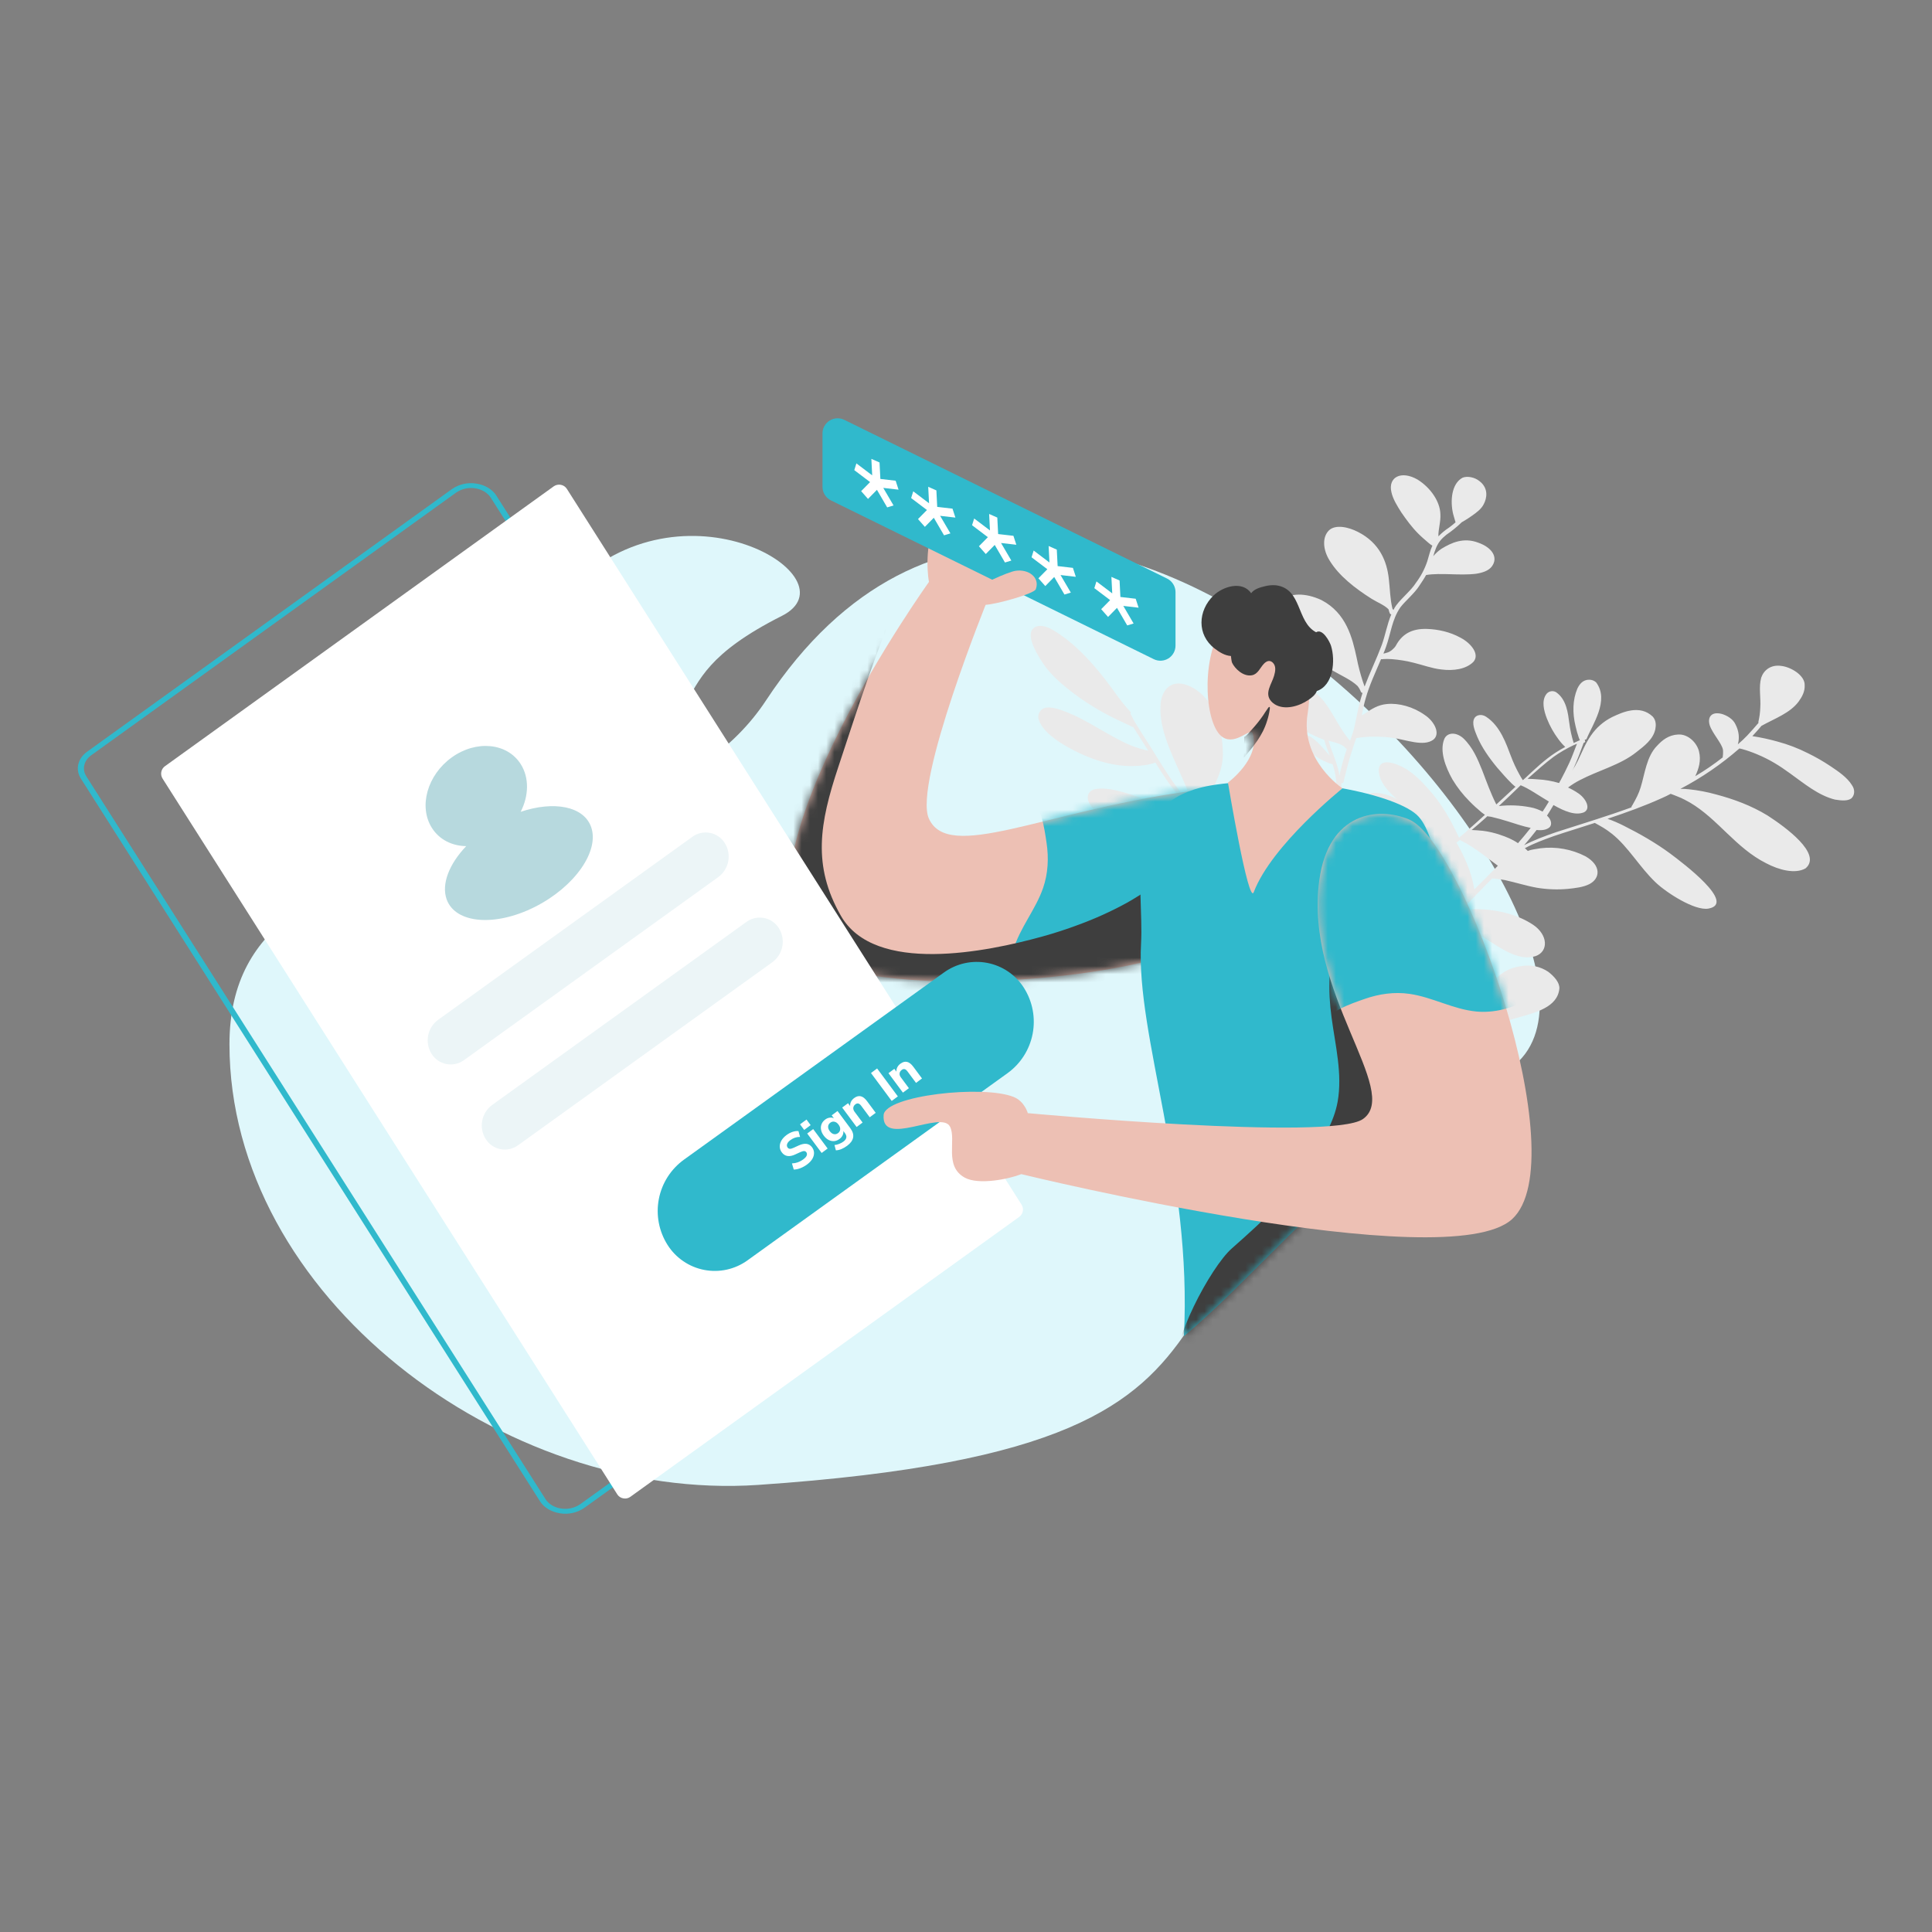 <svg width="235" height="235" viewBox="0 0 235 235" fill="none" xmlns="http://www.w3.org/2000/svg">
<rect x="0" y="0" width="235" height="235" fill="#808080" stroke="none"/>
<path fill-rule="evenodd" clip-rule="evenodd" d="M92.238 180.617C61.146 182.734 27.911 157.603 27.911 127.018C27.911 96.431 77.192 109.466 93.179 85.19C131.482 27.066 208.809 120.598 181.624 131.037C127.154 151.939 166.82 175.535 92.238 180.617Z" fill="#DFF7FB"/>
<path d="M177.192 125.788C177.209 125.869 177.251 125.945 177.268 126.027C177.406 126.791 177.493 127.311 177.402 127.979C177.185 129.406 176.187 130.79 176.764 132.598C177.385 135.161 180.524 136.719 181.368 134.179C181.852 132.501 181.028 130.458 180.107 128.605C179.593 127.612 179.002 126.66 178.339 125.76C179.065 125.712 179.779 125.552 180.456 125.286C180.599 125.23 180.716 125.179 180.859 125.122C180.899 125.142 180.966 125.157 181.006 125.178C182.251 124.65 183.271 124.138 184.537 123.804C186.714 123.178 189.472 122.55 189.678 120.22C189.7 119.481 189.023 118.738 188.314 118.199C187.357 117.557 186.188 117.311 185.053 117.513C183.098 117.757 181.748 118.927 181.017 120.371C180.566 121.279 180.359 122.309 180.218 123.354C180.186 123.869 180.065 124.43 180.193 124.97C179.362 125.303 178.444 125.427 177.469 125.45C177.421 125.437 177.371 125.437 177.324 125.45C176.975 125.458 176.626 125.442 176.279 125.401C176.2 123.806 176.85 122.321 177.42 120.796C177.606 120.194 177.858 119.608 177.923 118.945C178.424 119.097 178.941 119.185 179.464 119.207C180.43 119.271 181.251 118.713 180.883 117.797C180.225 116.57 177.944 115.973 176.707 115.736C175.654 115.576 174.584 115.549 173.524 115.656C173.378 115.661 173.233 115.68 173.091 115.713C173.713 115.111 174.308 114.513 174.889 113.89C175.408 113.364 175.898 112.787 176.403 112.235C178.054 112.588 179.557 113.508 181.086 114.422C182.942 115.611 184.883 116.896 186.784 116.296C188.383 115.727 188.299 113.708 186.48 112.484C184.636 111.264 182.423 110.739 180.465 110.616C179.67 110.564 178.872 110.58 178.079 110.661C178.001 110.677 177.908 110.667 177.804 110.688L179.168 109.232C179.939 108.43 180.725 107.654 181.496 106.852C181.589 106.862 181.707 106.867 181.826 106.872C182.331 106.942 182.543 106.957 183.061 107.052C184.352 107.335 185.663 107.755 186.952 107.982C188.188 108.187 189.444 108.234 190.692 108.122C191.598 108.028 192.557 107.924 193.306 107.55C194.663 106.859 194.795 105.279 192.862 104.162C191.173 103.289 189.259 102.947 187.372 103.18C186.875 103.278 186.282 103.309 185.842 103.509L185.471 103.158L185.524 103.147C186.595 102.569 187.777 102.139 188.986 101.702C190.573 101.164 192.267 100.661 193.985 100.096C194.701 100.492 195.321 100.822 196.059 101.412C198.037 102.973 199.448 105.493 201.371 107.319C202.69 108.585 206.148 110.815 207.811 110.516C211.242 109.897 204.717 104.992 203.165 103.828C201.382 102.512 199.463 101.42 197.522 100.446C196.88 100.117 196.215 99.832 195.534 99.594C197.811 98.835 200.06 98.025 202.144 97.077C202.52 96.918 202.882 96.734 203.218 96.555L203.258 96.575C203.513 96.666 203.807 96.778 204.076 96.894C204.504 97.036 205.382 97.514 205.558 97.62C208.979 99.631 211.118 103.139 214.837 105.006C216.402 105.829 218.376 106.345 219.625 105.618C221.689 103.856 217.119 100.572 215.017 99.206C213.027 97.987 210.87 97.197 208.722 96.63C207.647 96.33 206.548 96.121 205.438 96.005C205.091 95.961 204.742 95.944 204.393 95.956C206.973 94.604 209.384 92.953 211.576 91.037C211.683 91.073 211.802 91.078 211.909 91.113C212.524 91.287 213.128 91.498 213.717 91.746C215.234 92.38 216.385 93.086 217.759 94.088C219.459 95.307 221.168 96.751 223.194 97.257C223.899 97.372 224.707 97.467 225.181 97.12C225.588 96.757 225.679 96.089 225.258 95.494C224.678 94.562 223.646 93.86 222.669 93.206C221.779 92.609 220.848 92.075 219.885 91.606C218.716 91.016 217.489 90.547 216.225 90.207C215.214 89.921 214.187 89.699 213.149 89.541C213.528 89.127 213.906 88.713 214.271 88.274L214.297 88.269C215.87 87.394 217.716 86.748 218.766 85.354C219.19 84.762 219.559 84.124 219.512 83.314C219.53 82.152 217.851 81.126 216.645 80.996C215.385 80.819 214.53 81.525 214.225 82.433C213.903 83.57 214.195 84.87 214.113 86.073C214.095 86.639 214.021 87.203 213.893 87.755C213.881 87.782 213.875 87.811 213.877 87.84C213.878 87.869 213.886 87.898 213.9 87.923C213.459 88.434 213.019 88.945 212.526 89.465C212.165 89.844 211.783 90.202 211.383 90.538C211.603 89.789 211.527 88.927 211.083 88.083C210.808 87.487 210.13 87.055 209.462 86.847C207.954 86.438 207.537 87.509 208.152 88.66C208.613 89.586 209.623 90.716 209.584 91.374C209.592 91.554 209.586 91.735 209.567 91.914C209.55 91.945 209.541 91.978 209.54 92.013C209.539 92.048 209.547 92.082 209.562 92.113C208.493 92.952 207.371 93.721 206.202 94.414C206.626 93.511 206.941 92.516 206.656 91.385C206.402 90.361 205.354 89.268 204.117 89.342C202.958 89.4 202.18 90.034 201.549 90.723C200.271 92.021 200.057 94.182 199.569 95.748C199.349 96.498 198.982 97.192 198.601 97.86C198.566 97.952 198.425 98.065 198.444 98.202C195.455 99.299 192.393 100.213 189.269 101.224C187.929 101.686 186.604 102.173 185.39 102.807C185.919 102.194 186.421 101.587 186.909 100.954C187.532 101.029 188.096 100.946 188.453 100.65C188.849 100.317 188.675 99.645 188.169 99.208C188.429 98.789 188.714 98.366 188.96 97.922C190.325 98.699 191.64 99.231 192.677 98.801C193.555 98.345 192.883 97.093 191.961 96.483C191.572 96.217 191.16 95.986 190.731 95.793C191.184 95.451 191.666 95.148 192.171 94.888C194.418 93.711 197.094 93.043 199.022 91.504C199.993 90.747 201.081 89.939 201.346 88.7C201.432 88.231 201.461 87.66 201.045 87.177C199.464 85.651 197.315 86.64 196.099 87.218C195.054 87.737 194.159 88.517 193.503 89.482C192.855 90.4 192.438 91.472 191.94 92.502C191.728 92.928 191.495 93.342 191.24 93.743C191.301 93.646 191.349 93.523 191.411 93.426C191.871 92.431 192.25 91.396 192.629 90.36C192.681 90.35 192.693 90.319 192.745 90.309C192.767 90.295 192.784 90.276 192.797 90.254C192.81 90.232 192.817 90.207 192.819 90.181C192.812 90.125 192.792 90.071 192.76 90.024C192.772 89.993 192.783 89.962 192.81 89.957C192.846 89.965 192.884 89.96 192.917 89.943C192.95 89.926 192.976 89.899 192.991 89.865C193.672 88.177 195.804 85.185 194.142 82.997C193.918 82.794 193.627 82.68 193.324 82.678C192.532 82.664 192.12 83.225 191.865 83.756C191.289 85.113 191.249 86.704 191.648 88.349C191.751 88.811 191.88 89.267 192.035 89.714C192.092 89.816 192.096 89.928 192.18 90.025C191.92 90.132 191.675 90.266 191.416 90.373C191.163 89.569 190.983 88.744 190.878 87.907C190.726 86.807 190.561 85.059 189.258 84.185C189.058 84.072 188.822 84.039 188.599 84.094C188.376 84.148 188.182 84.286 188.056 84.478C187.509 85.265 187.767 86.401 188.166 87.424C188.519 88.314 188.989 89.153 189.563 89.919C189.802 90.248 190.071 90.555 190.366 90.835L190.381 90.86C189.981 91.08 189.582 91.3 189.222 91.54C187.86 92.43 186.706 93.534 185.563 94.606C185.449 94.714 185.346 94.79 185.232 94.898C185.078 94.674 184.949 94.445 184.821 94.216C184.405 93.466 184.046 92.687 183.747 91.883C183.23 90.544 182.503 88.313 180.768 87.185C180.211 86.814 179.597 86.963 179.362 87.321C178.978 87.933 179.372 88.845 179.681 89.603C180.237 90.907 181.121 92.174 182.107 93.365C182.69 94.042 183.258 94.693 183.904 95.329C184.054 95.44 184.18 95.614 184.342 95.695C183.58 96.41 182.792 97.13 182.004 97.851C181.299 96.435 180.85 95.167 180.287 93.695C179.743 92.361 179.183 90.946 177.987 89.796C177.015 88.942 175.928 89.127 175.646 89.974C175.124 91.377 175.782 93.225 176.666 94.803C177.244 95.765 177.937 96.654 178.729 97.449C179.202 97.934 179.701 98.392 180.224 98.822C180.36 98.909 180.483 99.026 180.619 99.112C180.25 99.439 179.869 99.796 179.5 100.124L178.393 101.105C178.367 101.11 178.341 101.115 178.355 101.14C178.329 101.145 178.343 101.17 178.343 101.17C178.062 101.395 177.77 101.651 177.489 101.875L177.462 101.88C176.519 99.834 175.391 97.767 173.677 95.9C172.888 95.009 172.006 94.109 170.924 93.474C169.721 92.779 167.875 92.181 167.708 93.542C167.645 94.883 168.66 96.124 169.892 97.182C169.069 96.751 168.186 96.472 167.354 96.438C166.859 96.413 166.374 96.578 165.997 96.899C165.62 97.22 165.381 97.673 165.328 98.165C165.25 100.103 167.231 102.03 168.635 103.76C169.398 104.655 170.099 105.648 170.094 106.469C170.082 106.726 170.039 106.981 169.967 107.228C169.932 107.32 169.855 107.392 169.912 107.493C169.928 107.527 169.951 107.557 169.98 107.58C170.008 107.604 170.041 107.621 170.077 107.631C170.012 107.693 169.953 107.762 169.901 107.835C169.382 108.05 168.946 108.362 168.877 108.913C168.883 108.971 168.877 109.03 168.858 109.086C168.829 109.145 168.791 109.2 168.746 109.249C168.504 109.582 168.281 109.928 168.077 110.285C168.178 108.909 168.331 107.522 167.754 106.025C166.845 103.519 164.272 101.002 163.515 98.664C163.133 97.411 163.25 96.427 163.149 95.26C163.282 95.29 163.399 95.239 163.42 95.121C163.487 94.826 163.542 94.561 163.623 94.29C163.871 93.281 164.076 92.505 164.391 91.511C164.565 90.94 164.765 90.363 164.966 89.787L164.992 89.782C165.36 89.709 165.733 89.664 166.108 89.647C166.817 89.564 168.52 89.596 169.331 89.747C171.016 89.952 173.125 90.865 174.341 89.976C175.248 89.26 174.485 87.743 173.292 86.961C171.891 85.965 170.143 85.489 168.685 85.635C167.607 85.734 166.798 86.261 166.041 86.777C165.907 86.865 165.769 86.948 165.63 87.028C165.785 86.319 165.914 85.615 166.088 85.044C166.558 83.341 167.311 81.779 167.983 80.178C168.116 80.208 168.233 80.157 168.352 80.162C168.668 80.156 168.984 80.15 169.289 80.175C170.208 80.247 171.119 80.398 172.012 80.628C173.092 80.896 174.191 81.301 175.278 81.427C176.817 81.632 178.337 81.39 179.211 80.511C180.018 79.617 178.972 78.269 177.691 77.589C176.38 76.857 174.929 76.55 173.595 76.501C171.64 76.434 170.497 77.196 169.775 78.554C169.578 78.875 169.094 79.309 168.702 79.387C168.562 79.438 168.418 79.476 168.271 79.5C168.393 79.25 168.474 78.979 168.581 78.704C169.184 77.031 169.311 75.338 170.345 73.863C170.895 73.133 172.068 72.167 172.65 71.233C172.935 70.809 173.221 70.386 173.466 69.942C175.275 69.642 177.56 70.04 179.568 69.786C180.315 69.667 181.058 69.436 181.458 68.905C182.27 67.812 181.507 66.606 179.807 66.008C177.997 65.319 176.509 66.036 175.338 66.746C174.963 66.999 174.625 67.304 174.334 67.651C174.43 67.301 174.548 66.957 174.686 66.621C174.975 65.942 175.327 65.534 175.927 65.048C176.595 64.594 177.223 64.083 177.803 63.521C178.246 63.273 178.675 63 179.088 62.703C179.626 62.314 180.164 61.925 180.457 61.359C180.874 60.599 181.074 59.401 179.983 58.541C179.381 58.038 178.478 57.877 177.906 58.103C176.538 58.824 176.377 60.975 176.759 62.539C176.851 62.861 176.944 63.181 177.037 63.502L177.051 63.528C176.796 63.747 176.542 63.967 176.273 64.161C175.796 64.47 175.355 64.832 174.959 65.24C174.935 64.368 175.267 63.455 175.201 62.507C175.152 61.019 174.04 59.344 172.428 58.333C170.414 57.176 168.815 58.056 169.246 59.864C169.426 60.705 169.949 61.535 170.458 62.339C171.061 63.209 171.705 64.1 172.504 64.903C172.904 65.305 173.341 65.671 173.793 66.063C173.928 66.179 174.073 66.282 174.227 66.373C173.949 66.965 173.805 67.643 173.607 68.275C173.292 69.217 172.825 70.101 172.226 70.893C171.695 71.76 170.533 72.696 169.833 73.625C169.699 73.805 169.583 73.998 169.488 74.202C169.46 74.146 169.422 74.095 169.376 74.054C169.075 72.841 169.078 71.654 168.936 70.467C168.714 68.306 167.828 66.05 165.186 64.705C164 64.091 162.456 63.773 161.668 64.493C160.78 65.346 160.924 66.901 161.73 68.183C162.863 70.051 164.853 71.581 166.831 72.831C167.63 73.323 168.353 73.577 168.876 74.095L168.905 74.146C168.943 74.31 168.993 74.47 169.056 74.625C169.076 74.655 169.101 74.681 169.132 74.699C169.163 74.718 169.197 74.729 169.233 74.732C168.716 75.936 168.496 77.307 168.069 78.465C167.428 80.174 166.625 81.802 165.984 83.51C165.911 83.327 165.818 83.006 165.744 82.823C165.448 81.906 165.207 80.972 165.021 80.026C164.497 77.586 163.764 74.565 160.73 72.987C156.761 71.14 153.569 73.379 156.147 76.997C157.561 78.952 159.796 80.349 162.022 81.521C163.145 82.176 164.367 82.699 165.137 83.451C165.265 83.615 165.374 83.793 165.463 83.981C165.52 84.082 165.51 84.169 165.605 84.235L165.727 84.296C165.681 84.475 165.61 84.658 165.564 84.837C165.193 86.04 164.996 87.351 164.705 88.595C164.635 88.902 164.542 89.204 164.426 89.498C164.4 89.503 164.415 89.528 164.403 89.559C164.331 89.743 164.286 89.921 164.215 90.105C162.941 88.659 162.245 86.847 161.005 85.254C159.785 83.855 157.891 82.391 156.042 82.359C153.325 82.385 155.173 85.893 156.671 87.323C157.895 88.523 159.462 89.401 161.07 89.989C161.255 90.631 161.493 91.262 161.744 91.919C161.564 91.701 161.357 91.487 161.176 91.268C160.665 90.719 159.441 89.207 158.689 89.525C157.982 89.975 159.135 91.359 159.841 91.842C160.511 92.343 161.264 92.72 162.065 92.958L162.091 92.953C162.281 93.525 162.416 94.113 162.494 94.711C162.553 95.182 162.587 95.657 162.593 96.132C162.538 96.087 162.469 96.015 162.415 95.97C162.153 95.71 161.918 95.446 161.683 95.181C161.143 94.581 160.656 93.971 159.976 93.483C158.709 92.517 157.597 93.075 158.455 94.347C159.116 95.319 160.362 95.781 161.43 96.079C161.644 96.149 162.179 96.327 162.426 96.561L162.44 96.586C162.495 96.632 162.524 96.683 162.578 96.728C162.637 97.819 162.803 98.945 163.496 100.08C164.808 102.422 166.935 104.716 167.4 106.999C167.694 108.665 167.288 110.327 167.375 112.091C167.407 114.119 167.879 116.259 167.977 118.303C168.017 118.634 168.057 118.965 168.11 119.266C167.404 118.472 166.66 117.715 165.877 116.993C164.261 115.559 162.618 114.13 161.092 112.65C161.099 112.509 161.129 112.369 161.18 112.237C161.322 111.724 161.537 111.234 161.818 110.783C162.523 109.655 164.163 108.484 164.467 106.898C164.948 104.854 162.366 103.355 160.458 104.099C158.789 104.907 158.8 107.053 158.966 108.801C159.052 109.518 159.197 110.227 159.397 110.921L159.19 110.707C158.113 109.562 157.087 108.352 156.022 107.176C156.017 107.064 155.905 106.917 155.86 106.784C155.71 106.519 155.583 106.242 155.483 105.954C155.114 105.038 154.801 103.545 154.816 102.638C154.785 100.609 156.027 99.092 155.513 96.876C155.259 95.541 153.691 93.674 152.22 94.473C151.756 94.733 151.538 95.228 151.346 95.662C151.034 96.402 150.924 97.243 150.946 98.115C150.994 99.38 151.261 100.628 151.734 101.803C152.023 102.549 152.362 103.275 152.748 103.977C150.834 102.375 148.744 100.978 146.847 99.458C146.859 99.427 146.864 99.392 146.86 99.359C146.857 99.325 146.845 99.293 146.825 99.265C146.788 99.102 146.763 98.937 146.752 98.77C146.719 98.296 146.786 97.379 147.017 96.909C147.87 95.215 148.842 93.526 148.741 91.426C148.679 88.98 147.98 84.878 144.567 83.402C142.232 82.449 141.172 84.24 141.161 85.882C140.991 88.741 142.57 91.822 143.867 94.76C144.392 95.957 144.788 96.924 145.204 98.029C144.713 97.572 144.248 97.088 143.811 96.58C142.604 95.15 141.753 93.735 140.736 92.126C139.857 90.66 138.873 89.215 137.994 87.749C137.823 87.443 137.664 87.107 137.493 86.802C137.51 86.785 137.523 86.764 137.531 86.742C137.539 86.719 137.542 86.695 137.54 86.671C137.538 86.647 137.53 86.624 137.518 86.604C137.506 86.583 137.489 86.565 137.469 86.552C136.226 85.214 135.461 83.952 134.346 82.532C132.647 80.38 130.669 78.197 128.166 76.684C127.055 75.998 125.849 75.868 125.44 76.796C125.194 77.551 125.629 78.483 126.047 79.334C126.489 80.123 126.971 80.931 127.608 81.654C128.647 82.835 129.916 83.857 131.236 84.812C132.76 85.888 134.375 86.827 136.063 87.62L137.718 88.397C137.76 88.417 137.805 88.427 137.851 88.427C138.419 89.389 139.08 90.361 139.674 91.318C139.503 91.286 139.334 91.244 139.167 91.192C138.349 90.987 137.555 90.699 136.796 90.33C134.064 89.031 131.515 87.074 128.523 86.194C127.95 86.053 127.353 85.972 126.913 86.172C126.665 86.299 126.472 86.512 126.371 86.772C126.27 87.031 126.267 87.319 126.364 87.58C126.756 88.747 127.997 89.718 129.162 90.449C131.871 92.12 135.005 93.255 137.838 93.178C138.788 93.16 139.72 93.061 140.513 92.764L140.539 92.759C141.401 94.144 142.29 95.523 143.386 96.805C144.329 97.919 145.466 98.911 146.638 99.811C146.818 99.961 147.005 100.103 147.197 100.237C145.839 99.94 144.576 99.397 143.151 98.773C141.686 98.129 140.224 97.541 138.711 97.019C136.906 96.442 134.923 95.702 133.245 95.975C132.225 96.177 132.015 97.15 132.739 98.082C133.397 98.998 134.494 99.658 135.483 100.283C137.155 101.268 138.97 101.989 140.863 102.417C142.768 102.862 144.664 103.082 146.467 102.981C147.704 102.907 148.979 102.798 150.071 102.413C150.097 102.408 150.083 102.382 150.083 102.382C151.555 103.506 153 104.634 154.239 105.86C154.997 106.644 155.729 107.432 156.435 108.226C154.568 108.117 152.716 107.819 150.91 107.335C148.353 106.765 145.18 105.666 143.459 107.107C142.397 107.909 142.82 109.493 144.223 110.545C145.571 111.552 147.21 111.936 148.706 112.065C151.025 112.315 152.948 111.597 154.626 110.702C155.349 110.333 156.265 109.842 156.891 109.662C157.068 109.599 157.253 109.563 157.441 109.554L157.598 109.523C158.068 110.052 158.579 110.602 159.076 111.126C159.269 111.314 159.435 111.507 159.613 111.67L159.642 111.721C159.67 111.772 159.711 111.792 159.792 111.833L160.576 112.611C160.573 112.64 160.577 112.669 160.587 112.697C160.597 112.724 160.614 112.749 160.635 112.769C160.694 112.817 160.763 112.851 160.837 112.87C162.102 114.091 163.431 115.271 164.786 116.445C165.945 117.446 167.035 118.525 168.047 119.675C168.102 119.72 168.145 119.797 168.214 119.868C168.225 119.934 168.223 120.001 168.209 120.067C168.043 121.795 168.33 123.604 168.631 125.438C167.529 126.22 165.592 125.98 164.094 126.416C163.051 126.735 162.214 127.521 162.272 128.612C162.309 129.82 163.262 131.158 164.613 131.91C166.465 132.986 168.248 132.07 168.573 130.678C168.873 129.658 168.948 128.598 169.034 127.507C169.309 128.724 169.572 129.972 169.688 131.165C169.873 132.429 169.688 133.708 169.719 135.059C169.754 135.278 169.697 135.487 169.785 135.696C169.925 135.894 170.28 135.853 170.244 135.634C170.159 134.859 170.26 133.794 170.274 132.886C170.257 131.992 170.193 131.099 170.084 130.211C169.906 128.805 169.503 127.358 169.218 125.916L169.247 125.656C169.251 125.642 169.252 125.627 169.249 125.613C169.246 125.599 169.24 125.586 169.231 125.574C169.466 125.528 169.464 125.472 169.621 125.441C170.494 125.184 171.403 125.147 172.369 125.211C172.333 125.303 172.364 125.41 172.314 125.476C172.283 125.68 172.235 125.803 172.214 125.92C171.994 126.67 171.639 127.333 171.298 128.022C170.665 129.277 169.95 130.803 171.01 132.487C172.78 135.388 176.177 134.917 175.451 132.064C175.108 130.465 173.769 128.75 173.261 127.324C173.091 126.707 173.048 126.32 173.196 125.754C173.221 125.607 173.268 125.464 173.337 125.331C174.186 125.447 175.023 125.592 175.898 125.703C176.327 125.759 176.76 125.787 177.192 125.788ZM161.859 90.936C161.755 90.646 161.677 90.351 161.586 90.086C161.8 90.156 162.041 90.222 162.24 90.268C162.735 90.425 163.068 90.501 163.462 90.79L163.477 90.816L163.517 90.836C163.627 90.927 163.698 91.055 163.819 91.116C163.807 91.146 163.821 91.172 163.796 91.177C163.456 92.188 163.169 93.216 162.935 94.257C162.923 94.288 162.937 94.313 162.911 94.319C162.759 93.218 162.289 92.067 161.859 90.936ZM171.532 117.548C171.82 117.491 172.916 117.529 173.183 117.59C173.439 117.628 173.692 117.682 173.941 117.751C173.557 118.391 173.334 119.113 173.29 119.858C173.013 119.583 172.697 119.35 172.351 119.167C171.716 118.784 171.017 118.519 170.287 118.386L170.273 118.361C170.487 118.121 170.701 117.881 170.93 117.666L170.956 117.661C171.142 117.596 171.335 117.558 171.532 117.548ZM179.334 108.183C179.146 107.052 178.821 105.949 178.366 104.897C178.069 104.202 177.737 103.522 177.37 102.861C177.305 102.738 177.229 102.62 177.144 102.509L177.566 102.172C178.562 102.654 179.444 103.244 180.438 103.981C180.983 104.382 181.57 104.86 182.195 105.302C181.26 106.278 180.284 107.233 179.334 108.183L179.334 108.183ZM189.004 92.035C189.745 91.514 190.529 91.057 191.348 90.669C191.517 90.608 191.646 90.526 191.814 90.465C191.517 91.23 191.233 92.02 190.895 92.765C190.556 93.51 190.178 94.235 189.799 94.959C189.778 94.974 189.76 94.993 189.747 95.015C189.734 95.037 189.727 95.061 189.725 95.087C189.701 95.148 189.663 95.184 189.639 95.245C188.792 94.993 187.917 94.842 187.035 94.797C186.612 94.767 186.214 94.733 185.805 94.728C186.874 93.783 187.916 92.843 189.004 92.035V92.035ZM184.967 95.516C185.932 95.891 187.143 96.755 188.4 97.496C188.141 97.915 187.907 98.328 187.634 98.721C187.17 98.467 186.668 98.289 186.147 98.194C184.885 97.949 183.592 97.898 182.315 98.044C183.191 97.221 184.105 96.363 184.967 95.516ZM180.649 99.531C180.742 99.453 180.831 99.37 180.915 99.281C181.089 99.332 181.286 99.321 181.46 99.371C182.126 99.523 182.82 99.725 183.489 99.933C184.224 100.156 185.242 100.52 186.186 100.702C185.698 101.335 185.169 101.947 184.641 102.561C183.975 102.098 183.223 101.794 182.474 101.546C181.792 101.309 181.086 101.145 180.369 101.056C179.905 101.006 179.456 100.981 179.006 100.957C179.58 100.476 180.127 100.001 180.649 99.531V99.531ZM171.495 105.601C171.941 104.891 172.384 104.126 172.627 103.315C172.869 103.748 173.112 104.18 173.394 104.634C172.555 105.227 171.749 105.867 170.981 106.55C171.152 106.233 171.324 105.917 171.495 105.6L171.495 105.601ZM170.728 107.447C171.651 106.572 172.636 105.764 173.674 105.03C174.528 106.295 175.5 107.476 176.579 108.556C176.95 108.907 177.361 109.278 177.744 109.598C177.79 109.64 177.84 109.678 177.894 109.71C177.275 110.369 176.67 111.053 176.065 111.738C176.039 111.729 176.01 111.727 175.983 111.732C175.955 111.738 175.93 111.75 175.908 111.768C175.889 111.777 175.873 111.79 175.859 111.805C175.846 111.821 175.836 111.84 175.831 111.86C175.825 111.88 175.824 111.9 175.828 111.921C175.831 111.941 175.839 111.961 175.851 111.978C175.51 112.355 175.196 112.728 174.842 113.081C174.585 112.001 174.382 110.91 173.862 109.826C173.211 108.456 172.134 107.312 170.728 107.447ZM168.486 118.232C168.35 115.913 167.821 113.672 167.875 111.485C167.882 111.342 167.875 111.174 167.883 111.031C168.161 111.061 168.197 110.658 168.335 110.49C168.494 110.204 168.668 109.944 168.842 109.684C169.082 110.371 169.574 111.094 170.113 111.694C170.86 112.508 171.918 112.893 172.862 113.386C173.043 113.489 173.215 113.606 173.378 113.736C173.392 113.762 173.447 113.807 173.461 113.833C173.502 113.853 173.573 113.98 173.613 114.001C173.667 114.071 173.71 114.148 173.742 114.23C172.78 115.211 171.737 116.151 170.749 117.136C170.837 116.414 170.837 115.683 170.751 114.96C170.678 114.466 170.561 113.895 170.145 113.412C169.841 113.076 169.27 112.991 169.03 113.236C168.775 113.455 168.777 113.822 168.765 114.164C168.805 114.806 169.005 115.473 169.242 116.105C169.442 116.635 169.602 117.18 169.719 117.735C169.751 117.87 169.77 118.008 169.776 118.148C169.385 118.592 169.009 119.062 168.648 119.557C168.602 119.114 168.531 118.675 168.486 118.232H168.486ZM169.573 124.998C169.396 125.038 169.221 125.091 169.052 125.158L169.026 125.163C168.832 123.986 168.671 122.661 168.605 121.713C168.586 121.525 168.586 121.335 168.608 121.147C168.622 121.171 168.642 121.191 168.665 121.206C168.689 121.221 168.715 121.231 168.743 121.234C168.957 121.304 169.11 121.161 168.996 120.958C168.95 120.825 168.932 120.688 168.886 120.555C168.991 120.535 169.067 120.463 169.036 120.356C169.063 120.351 169.063 120.351 169.103 120.371C169.364 120.386 169.623 120.43 169.874 120.502C170.368 120.659 171.258 121.106 171.952 121.308C172.421 121.47 172.951 121.536 173.329 121.433C173.365 121.755 173.427 122.074 173.514 122.386C173.776 123.343 174.212 124.244 174.799 125.043C174.828 125.094 174.883 125.14 174.911 125.191C173.211 124.904 171.113 124.582 169.573 124.998H169.573Z" fill="#EAEAEA"/>
<path fill-rule="evenodd" clip-rule="evenodd" d="M65.798 94.148C55.079 96.68 38.978 105.881 35.269 88.842C32.727 77.167 62.905 78.164 69.172 71.695C82.959 57.465 104.18 70.339 95.106 74.913C76.924 84.075 91.512 88.074 65.798 94.148Z" fill="#DFF7FB"/>
<path fill-rule="evenodd" clip-rule="evenodd" d="M147.664 113.176C143.622 119.232 102.915 122.553 97.624 115.111C89.446 103.62 112.998 70.779 112.998 70.779C112.694 69.209 112.638 65.414 113.874 63.934C115.748 61.683 112.961 59.545 114.695 59.06C116.922 58.438 118.707 60.543 122.589 61.595C124.888 62.212 124.567 68.248 122.393 71.626C121.619 72.825 120.141 72.934 120.141 72.934C120.141 72.934 111.056 95.29 112.985 99.571C115.379 104.867 126.773 98.77 144.28 96.299C152.652 95.115 149.892 109.838 147.664 113.176Z" fill="#EDC0B4"/>
<mask id="mask0_5_440" style="mask-type:luminance" maskUnits="userSpaceOnUse" x="95" y="58" width="55" height="62">
<path d="M147.664 113.176C143.622 119.232 102.915 122.553 97.624 115.111C89.446 103.62 112.998 70.779 112.998 70.779C112.694 69.209 112.638 65.414 113.874 63.934C115.748 61.683 112.961 59.545 114.695 59.06C116.922 58.438 118.707 60.543 122.589 61.595C124.888 62.212 124.567 68.248 122.393 71.626C121.619 72.825 120.141 72.934 120.141 72.934C120.141 72.934 111.056 95.29 112.985 99.571C115.379 104.867 126.773 98.77 144.28 96.299C152.652 95.115 149.892 109.838 147.664 113.176Z" fill="white"/>
</mask>
<g mask="url(#mask0_5_440)">
<path fill-rule="evenodd" clip-rule="evenodd" d="M125.144 96.814C126.676 97.989 127.038 100.772 127.298 102.513C127.574 104.353 127.49 106.242 126.875 108.015C125.95 110.685 124.033 112.868 123.245 115.586C122.659 117.608 122.799 119.887 123.485 121.872C123.805 122.8 124.288 123.663 124.913 124.42C128.616 128.884 136.242 127.218 140.919 125.648C146.181 123.882 151.38 120.517 154.095 115.526C158.308 107.788 154.487 98.243 147.229 93.952C144.35 92.27 141.108 91.307 137.778 91.146C133.823 90.938 129.762 91.688 126.344 93.735L125.144 96.814Z" fill="#30B9CC"/>
<path fill-rule="evenodd" clip-rule="evenodd" d="M109.747 72.223C107.117 77.185 103.725 88.034 101.956 93.329C99.698 100.128 98.798 105.282 102.269 111.37C106.374 118.593 120.079 115.77 126.785 113.914C128.265 113.504 129.726 113.029 131.164 112.491C133.193 111.749 135.164 110.856 137.059 109.819C140.969 107.633 144.234 104.63 147.157 101.262C147.997 100.296 148.75 99.241 149.64 98.323C149.904 98.048 150.304 97.643 150.735 97.693C151.458 97.776 151.624 99.111 151.722 99.63C152.093 101.78 152.064 104.027 151.917 106.196C151.34 114.769 148.554 123.333 140.891 128.016C136.159 130.908 130.265 131.807 124.869 132.599C119.483 133.389 113.813 134.103 108.358 133.606C98.622 132.718 88.348 128.488 83.021 119.853C76.862 109.851 79.697 96.483 84.751 86.644C86.012 84.192 87.469 81.833 89.199 79.683C92.571 75.495 97.088 71.682 102.415 70.403L109.747 72.223Z" fill="#3E3E3E"/>
</g>
<path fill-rule="evenodd" clip-rule="evenodd" d="M60.365 60.27C59.885 59.515 58.973 58.973 57.928 58.821C56.897 58.655 55.843 58.892 54.983 59.483L10.604 91.428C9.454 92.256 9.137 93.601 9.835 94.701L65.686 182.614C66.172 183.38 67.076 183.911 68.129 184.075C69.16 184.241 70.214 184.003 71.074 183.412L115.453 151.467C116.603 150.639 116.92 149.294 116.221 148.195L60.365 60.27ZM59.698 60.541L115.555 148.466C116.098 149.321 115.853 150.371 114.948 151.023L70.569 182.968C69.896 183.428 69.072 183.616 68.265 183.493C67.439 183.376 66.733 182.945 66.352 182.346L10.502 94.431C9.952 93.564 10.197 92.514 11.102 91.863L55.48 59.918C56.154 59.457 56.977 59.269 57.785 59.392C58.619 59.52 59.317 59.94 59.698 60.54V60.541Z" fill="#30B9CC"/>
<path fill-rule="evenodd" clip-rule="evenodd" d="M68.953 59.468C68.872 59.338 68.764 59.227 68.638 59.141C68.511 59.056 68.368 58.997 68.217 58.97C68.069 58.942 67.917 58.944 67.77 58.975C67.623 59.006 67.483 59.066 67.359 59.152L20.062 93.198C19.83 93.366 19.672 93.616 19.619 93.897C19.566 94.179 19.623 94.469 19.778 94.71L75.081 181.764C75.161 181.892 75.268 182.002 75.393 182.086C75.519 182.17 75.661 182.226 75.81 182.252C75.957 182.283 76.11 182.283 76.258 182.251C76.406 182.22 76.546 182.158 76.668 182.07L123.965 148.024C124.197 147.859 124.357 147.611 124.411 147.332C124.465 147.052 124.41 146.762 124.256 146.522L68.953 59.468Z" fill="white"/>
<path fill-rule="evenodd" clip-rule="evenodd" d="M104.822 127.925C104.034 126.686 102.571 125.807 100.855 125.554C99.139 125.302 97.377 125.698 96.081 126.631L71.369 144.419C68.22 146.686 67.371 150.344 69.285 153.357C70.073 154.596 71.535 155.474 73.251 155.726C74.967 155.978 76.729 155.583 78.02 154.654L102.737 136.861C105.88 134.599 106.736 130.938 104.822 127.925ZM104.289 128.137L104.289 128.138C106.082 130.959 105.28 134.388 102.337 136.507L77.619 154.3C76.467 155.129 74.891 155.484 73.359 155.259C71.833 155.029 70.52 154.25 69.817 153.144C68.025 150.323 68.827 146.894 71.77 144.775L96.488 126.982C97.639 126.153 99.216 125.798 100.742 126.026C102.273 126.252 103.586 127.031 104.289 128.137H104.289Z" fill="white"/>
<path fill-rule="evenodd" clip-rule="evenodd" d="M124.544 120.153C124.047 119.371 123.395 118.699 122.63 118.178C121.864 117.657 120.999 117.298 120.09 117.123C119.18 116.948 118.244 116.96 117.34 117.159C116.435 117.359 115.581 117.741 114.829 118.282L83.206 141.045C81.608 142.194 80.511 143.91 80.139 145.842C79.767 147.774 80.148 149.775 81.204 151.436C81.7 152.218 82.352 152.89 83.118 153.411C83.883 153.933 84.748 154.292 85.658 154.467C86.567 154.642 87.503 154.63 88.408 154.43C89.313 154.231 90.167 153.848 90.919 153.306L122.542 130.543C124.138 129.394 125.234 127.678 125.606 125.746C125.978 123.815 125.599 121.815 124.545 120.154L124.544 120.153Z" fill="#30B9CC"/>
<path fill-rule="evenodd" clip-rule="evenodd" d="M88.152 102.531C87.951 102.215 87.688 101.944 87.378 101.733C87.069 101.523 86.719 101.378 86.352 101.307C85.984 101.237 85.606 101.242 85.241 101.323C84.876 101.404 84.531 101.559 84.227 101.778L53.311 124.032C52.669 124.493 52.229 125.182 52.079 125.957C51.929 126.733 52.082 127.536 52.505 128.203C52.706 128.518 52.968 128.789 53.277 128.999C53.586 129.209 53.935 129.354 54.301 129.425C54.668 129.496 55.045 129.492 55.41 129.412C55.775 129.332 56.12 129.178 56.424 128.96L87.346 106.702C87.988 106.241 88.428 105.552 88.578 104.777C88.728 104.002 88.575 103.198 88.152 102.532L88.152 102.531ZM94.73 112.884C94.529 112.568 94.266 112.296 93.957 112.086C93.647 111.875 93.298 111.73 92.93 111.66C92.563 111.589 92.185 111.594 91.819 111.675C91.454 111.756 91.109 111.911 90.805 112.13L59.889 134.385C59.248 134.846 58.807 135.535 58.657 136.31C58.508 137.085 58.66 137.889 59.084 138.555C59.284 138.871 59.547 139.142 59.856 139.352C60.164 139.562 60.513 139.707 60.88 139.778C61.246 139.849 61.624 139.844 61.989 139.764C62.354 139.684 62.698 139.531 63.002 139.313L93.924 117.054C94.566 116.593 95.006 115.905 95.156 115.129C95.306 114.354 95.153 113.551 94.73 112.884V112.884Z" fill="#ECF5F7"/>
<path d="M66.266 105.694C72.174 100.146 73.234 91.676 68.634 86.777C64.034 81.878 55.514 82.405 49.606 87.953C43.698 93.501 42.637 101.971 47.238 106.87C51.838 111.769 60.357 111.242 66.266 105.694Z" fill="white"/>
<path fill-rule="evenodd" clip-rule="evenodd" d="M56.708 102.921C54.993 102.895 53.448 102.142 52.539 100.712C50.892 98.12 51.968 94.275 54.946 92.131C57.924 89.987 61.69 90.349 63.337 92.941C64.402 94.618 64.315 96.823 63.332 98.746C67.37 97.387 70.983 98.061 71.894 100.569C72.96 103.514 69.89 107.884 65.048 110.318C60.206 112.752 55.395 112.342 54.329 109.396C53.663 107.524 54.649 105.08 56.708 102.921Z" fill="#B7D9DE"/>
<path fill-rule="evenodd" clip-rule="evenodd" d="M144.003 162.519C145.039 142.968 138.167 125.953 138.793 114.776C139.193 107.686 136.124 97.163 147.776 95.458C157.766 93.996 170.113 96.637 172.547 99.325C177.474 104.748 175.685 134.154 171.002 138.165C161.618 144.157 151.334 156.532 144.003 162.519Z" fill="#30B9CC"/>
<mask id="mask1_5_440" style="mask-type:luminance" maskUnits="userSpaceOnUse" x="138" y="95" width="38" height="68">
<path d="M144.003 162.519C145.039 142.968 138.167 125.953 138.793 114.776C139.193 107.686 136.124 97.163 147.776 95.458C157.766 93.996 170.113 96.637 172.547 99.325C177.474 104.748 175.685 134.154 171.002 138.165C161.618 144.157 151.334 156.532 144.003 162.519Z" fill="white"/>
</mask>
<g mask="url(#mask1_5_440)">
<path fill-rule="evenodd" clip-rule="evenodd" d="M164.207 110.068C163.396 111.151 162.936 112.491 162.555 113.774C161.548 117.081 161.509 120.381 161.969 123.784C162.418 127.144 163.308 130.625 162.702 134.024C162.243 136.539 160.893 138.618 159.574 140.753C156.26 146.123 154.305 147.886 149.818 151.867C147.267 154.123 142.291 163.397 143.044 167.006C143.562 169.523 147.54 167.08 149.036 166.31C153.093 164.219 156.72 161.28 160.679 158.984C166.329 155.698 172.683 152.86 176.915 147.689C182.536 140.816 183.211 130.422 181.05 122.089C180.024 118.122 178.216 113.97 174.648 111.695L164.207 110.068Z" fill="#3E3E3E"/>
</g>
<path fill-rule="evenodd" clip-rule="evenodd" d="M171.392 99.679C178.109 102.514 191.785 141.103 183.923 148.292C176.062 155.481 124.231 142.817 124.231 142.817C122.746 143.41 119.039 144.177 117.343 143.24C114.791 141.824 116.362 138.661 115.559 137.05C114.531 134.979 107.184 139.64 107.48 135.628C107.664 133.255 119.575 131.927 123.301 133.43C124.634 133.966 125.018 135.398 125.018 135.398C125.018 135.398 161.934 138.817 165.778 136.118C170.531 132.774 158.617 120.716 160.471 107.087C161.612 98.71 167.705 98.119 171.392 99.679Z" fill="#EDC0B4"/>
<path fill-rule="evenodd" clip-rule="evenodd" d="M149.363 95.194C149.363 95.194 153.302 92.28 152.384 89.212C152.149 88.407 150.37 90.676 148.767 89.694C146.577 88.343 146.049 80.555 148.522 76.503C150.057 73.992 155.453 72.485 157.213 74.196C158.972 75.907 159.666 83.198 159.06 86.769C158.102 92.464 163.293 95.89 163.293 95.89C163.293 95.89 154.671 102.79 152.501 108.518C151.865 110.2 149.363 95.194 149.363 95.194Z" fill="#EDC0B4"/>
<mask id="mask2_5_440" style="mask-type:luminance" maskUnits="userSpaceOnUse" x="146" y="73" width="18" height="36">
<path d="M149.363 95.194C149.363 95.194 153.302 92.28 152.384 89.212C152.149 88.407 150.37 90.676 148.767 89.694C146.577 88.343 146.049 80.555 148.522 76.503C150.057 73.992 155.453 72.485 157.213 74.196C158.972 75.907 159.666 83.198 159.06 86.769C158.102 92.464 163.293 95.89 163.293 95.89C163.293 95.89 154.671 102.79 152.501 108.518C151.865 110.2 149.363 95.194 149.363 95.194Z" fill="white"/>
</mask>
<g mask="url(#mask2_5_440)">
<path fill-rule="evenodd" clip-rule="evenodd" d="M151.356 89.631C151.669 89.462 151.923 89.117 152.158 88.859C152.697 88.281 153.193 87.666 153.643 87.016C153.81 86.758 153.976 86.494 154.162 86.239C154.201 86.175 154.308 85.987 154.406 85.987C154.504 85.987 154.445 86.31 154.435 86.351C154.37 86.803 154.265 87.248 154.122 87.681C153.585 89.454 152.48 90.781 151.297 92.161L151.356 89.631Z" fill="#3E3E3E"/>
</g>
<path fill-rule="evenodd" clip-rule="evenodd" d="M149.725 79.793C148.991 79.75 148.307 79.321 147.74 78.883C145.56 77.204 145.707 74.282 147.603 72.441C148.747 71.335 151.093 70.597 152.188 72.153C152.54 71.655 153.273 71.443 153.83 71.313C154.282 71.193 154.752 71.152 155.218 71.192C158.405 71.621 157.662 75.626 160.086 76.907C160.878 76.397 161.748 78.062 161.905 78.57C162.442 80.334 162.208 83.35 160.174 84.054C159.998 84.528 159.549 84.861 159.148 85.135C158.043 85.894 156.264 86.438 155.033 85.653C154.884 85.557 154.75 85.442 154.632 85.311C153.752 84.332 154.681 83.217 154.974 82.2C155.13 81.664 155.257 80.994 154.788 80.573C154.407 80.242 154.026 80.43 153.723 80.749C153.263 81.235 153.009 82 152.276 82.137C151.22 82.332 150.194 81.318 149.861 80.606C149.793 80.455 149.725 79.793 149.725 79.793Z" fill="#3E3E3E"/>
<path fill-rule="evenodd" clip-rule="evenodd" d="M142.985 72.025C142.985 71.682 142.889 71.345 142.707 71.053C142.526 70.761 142.266 70.526 141.958 70.375L102.695 51.066C102.414 50.928 102.104 50.865 101.792 50.881C101.48 50.897 101.177 50.992 100.912 51.157C100.647 51.322 100.428 51.552 100.276 51.825C100.124 52.097 100.044 52.404 100.043 52.717V59.214C100.044 59.558 100.14 59.894 100.321 60.186C100.503 60.477 100.762 60.712 101.069 60.865L140.34 80.178C140.62 80.316 140.931 80.379 141.243 80.363C141.555 80.347 141.858 80.252 142.123 80.086C142.387 79.92 142.605 79.69 142.756 79.416C142.907 79.142 142.986 78.835 142.984 78.523L142.985 72.025Z" fill="#30B9CC"/>
<path fill-rule="evenodd" clip-rule="evenodd" d="M105.581 60.687L104.746 59.742L105.833 58.638L103.911 57.184L104.168 56.365L106.09 57.819L105.988 55.814L106.982 56.253L107.084 58.257L108.943 58.472L109.296 59.561L107.437 59.346L108.689 61.483L107.913 61.717L106.668 59.582L105.581 60.687ZM112.497 64.085L111.662 63.139L112.749 62.035L110.827 60.581L111.084 59.762L113.006 61.216L112.904 59.212L113.898 59.65L113.999 61.655L115.858 61.87L116.212 62.958L114.353 62.743L115.605 64.88L114.829 65.114L113.584 62.979L112.497 64.085ZM119.907 67.389L119.072 66.444L120.159 65.34L118.237 63.886L118.494 63.067L120.416 64.521L120.314 62.517L121.308 62.955L121.41 64.96L123.269 65.175L123.622 66.263L121.763 66.048L123.015 68.185L122.239 68.419L120.994 66.284L119.907 67.389ZM127.143 71.288L126.308 70.342L127.395 69.238L125.473 67.784L125.73 66.966L127.652 68.419L127.55 66.415L128.544 66.854L128.646 68.858L130.505 69.073L130.858 70.161L128.999 69.946L130.251 72.083L129.475 72.317L128.23 70.182L127.143 71.288ZM134.779 75.043L133.944 74.098L135.031 72.993L133.109 71.54L133.366 70.721L135.288 72.175L135.186 70.17L136.18 70.609L136.281 72.613L138.14 72.829L138.494 73.917L136.635 73.701L137.887 75.839L137.111 76.073L135.866 73.938L134.779 75.043Z" fill="white"/>
<path fill-rule="evenodd" clip-rule="evenodd" d="M118.3 71.926C118.911 71.233 122.58 69.563 123.543 69.429C125.079 69.203 126.524 70.209 125.992 71.669C125.781 72.231 121.134 73.522 119.855 73.568C119.332 73.585 118.056 72.201 118.3 71.926Z" fill="#EDC0B4"/>
<path d="M98.172 141.638C97.906 141.836 97.629 141.989 97.341 142.098C97.056 142.205 96.792 142.259 96.549 142.26L96.329 141.511C96.559 141.505 96.793 141.461 97.031 141.379C97.272 141.295 97.499 141.174 97.711 141.016C97.942 140.845 98.081 140.686 98.128 140.542C98.176 140.392 98.16 140.262 98.079 140.153C98.009 140.06 97.919 140.012 97.808 140.01C97.697 140.008 97.539 140.053 97.333 140.146L96.703 140.434C96.001 140.756 95.464 140.667 95.092 140.166C94.932 139.951 94.85 139.72 94.847 139.474C94.841 139.224 94.907 138.978 95.046 138.735C95.188 138.49 95.395 138.267 95.668 138.064C95.903 137.89 96.148 137.76 96.403 137.675C96.659 137.59 96.899 137.558 97.125 137.58L97.316 138.29C96.897 138.277 96.501 138.41 96.125 138.689C95.922 138.839 95.795 138.996 95.742 139.16C95.69 139.318 95.711 139.46 95.804 139.585C95.873 139.678 95.963 139.729 96.073 139.736C96.183 139.744 96.335 139.704 96.528 139.615L97.159 139.326C97.882 138.999 98.42 139.072 98.773 139.548C98.93 139.76 99.01 139.989 99.014 140.235C99.019 140.476 98.95 140.719 98.808 140.964C98.667 141.203 98.455 141.428 98.172 141.638ZM97.817 137.44L97.313 136.76L98.098 136.177L98.603 136.857L97.817 137.44ZM99.942 140.241L98.186 137.876L98.913 137.336L100.67 139.701L99.942 140.241ZM103.051 139.36C102.823 139.529 102.592 139.664 102.357 139.764C102.125 139.861 101.897 139.913 101.673 139.92L101.503 139.277C101.691 139.262 101.88 139.216 102.072 139.138C102.269 139.061 102.44 138.969 102.585 138.862C102.996 138.557 103.06 138.215 102.779 137.836L102.579 137.566C102.605 137.736 102.577 137.909 102.494 138.085C102.41 138.262 102.287 138.411 102.123 138.532C101.911 138.69 101.691 138.779 101.462 138.799C101.23 138.816 101.006 138.769 100.788 138.657C100.57 138.544 100.373 138.37 100.196 138.132C100.022 137.897 99.913 137.66 99.869 137.419C99.824 137.178 99.845 136.951 99.931 136.737C100.014 136.521 100.162 136.334 100.374 136.177C100.544 136.05 100.724 135.974 100.914 135.948C101.104 135.921 101.276 135.945 101.431 136.02L101.166 135.663L101.874 135.138L103.426 137.228C103.722 137.626 103.836 138.005 103.769 138.364C103.702 138.723 103.462 139.055 103.051 139.36ZM101.936 137.827C102.096 137.708 102.183 137.556 102.196 137.372C102.212 137.186 102.146 136.993 101.998 136.794C101.85 136.595 101.686 136.478 101.505 136.443C101.326 136.402 101.155 136.441 100.995 136.56C100.831 136.682 100.743 136.834 100.73 137.018C100.715 137.199 100.781 137.389 100.929 137.588C101.077 137.787 101.24 137.907 101.42 137.948C101.6 137.989 101.772 137.949 101.936 137.827ZM104.195 137.083L102.439 134.718L103.152 134.189L103.409 134.536C103.394 134.348 103.429 134.17 103.514 134.002C103.599 133.835 103.725 133.689 103.892 133.565C104.171 133.357 104.441 133.284 104.7 133.345C104.958 133.404 105.211 133.601 105.462 133.938L106.517 135.359L105.79 135.9L104.759 134.512C104.638 134.348 104.52 134.254 104.407 134.228C104.291 134.2 104.174 134.23 104.055 134.318C103.901 134.432 103.813 134.572 103.791 134.738C103.773 134.901 103.823 135.063 103.942 135.223L104.922 136.543L104.195 137.083ZM108.463 133.914L105.942 130.518L106.688 129.964L109.21 133.36L108.463 133.914ZM109.826 132.902L108.07 130.537L108.783 130.008L109.04 130.355C109.025 130.166 109.06 129.989 109.145 129.821C109.23 129.653 109.356 129.508 109.523 129.384C109.802 129.176 110.072 129.103 110.331 129.164C110.589 129.222 110.843 129.42 111.093 129.757L112.148 131.178L111.421 131.718L110.391 130.331C110.269 130.167 110.151 130.073 110.038 130.047C109.922 130.019 109.805 130.049 109.686 130.137C109.532 130.251 109.444 130.391 109.422 130.557C109.404 130.72 109.454 130.882 109.574 131.042L110.554 132.362L109.826 132.902Z" fill="white"/>
<mask id="mask3_5_440" style="mask-type:luminance" maskUnits="userSpaceOnUse" x="107" y="98" width="80" height="53">
<path d="M171.392 99.679C178.109 102.514 191.785 141.103 183.923 148.292C176.062 155.481 124.231 142.817 124.231 142.817C122.746 143.41 119.039 144.177 117.343 143.24C114.791 141.824 116.362 138.661 115.559 137.05C114.531 134.979 107.184 139.64 107.48 135.628C107.664 133.255 119.575 131.927 123.301 133.43C124.634 133.966 125.018 135.398 125.018 135.398C125.018 135.398 161.934 138.817 165.778 136.118C170.531 132.774 158.617 120.716 160.471 107.087C161.612 98.71 167.705 98.119 171.392 99.679Z" fill="white"/>
</mask>
<g mask="url(#mask3_5_440)">
<path fill-rule="evenodd" clip-rule="evenodd" d="M160.788 124.694C161.655 122.968 164.321 122.091 165.982 121.509C167.737 120.893 169.608 120.621 171.465 120.892C174.261 121.299 176.765 122.773 179.583 123.037C181.679 123.232 183.891 122.668 185.712 121.622C186.564 121.134 187.321 120.497 187.948 119.741C191.637 115.266 188.57 108.088 186.151 103.789C183.429 98.951 179.148 94.477 173.737 92.745C165.346 90.059 156.687 95.603 153.834 103.537C152.722 106.68 152.384 110.045 152.85 113.347C153.388 117.271 154.887 121.119 157.539 124.092L160.788 124.694Z" fill="#30B9CC"/>
</g>
</svg>
